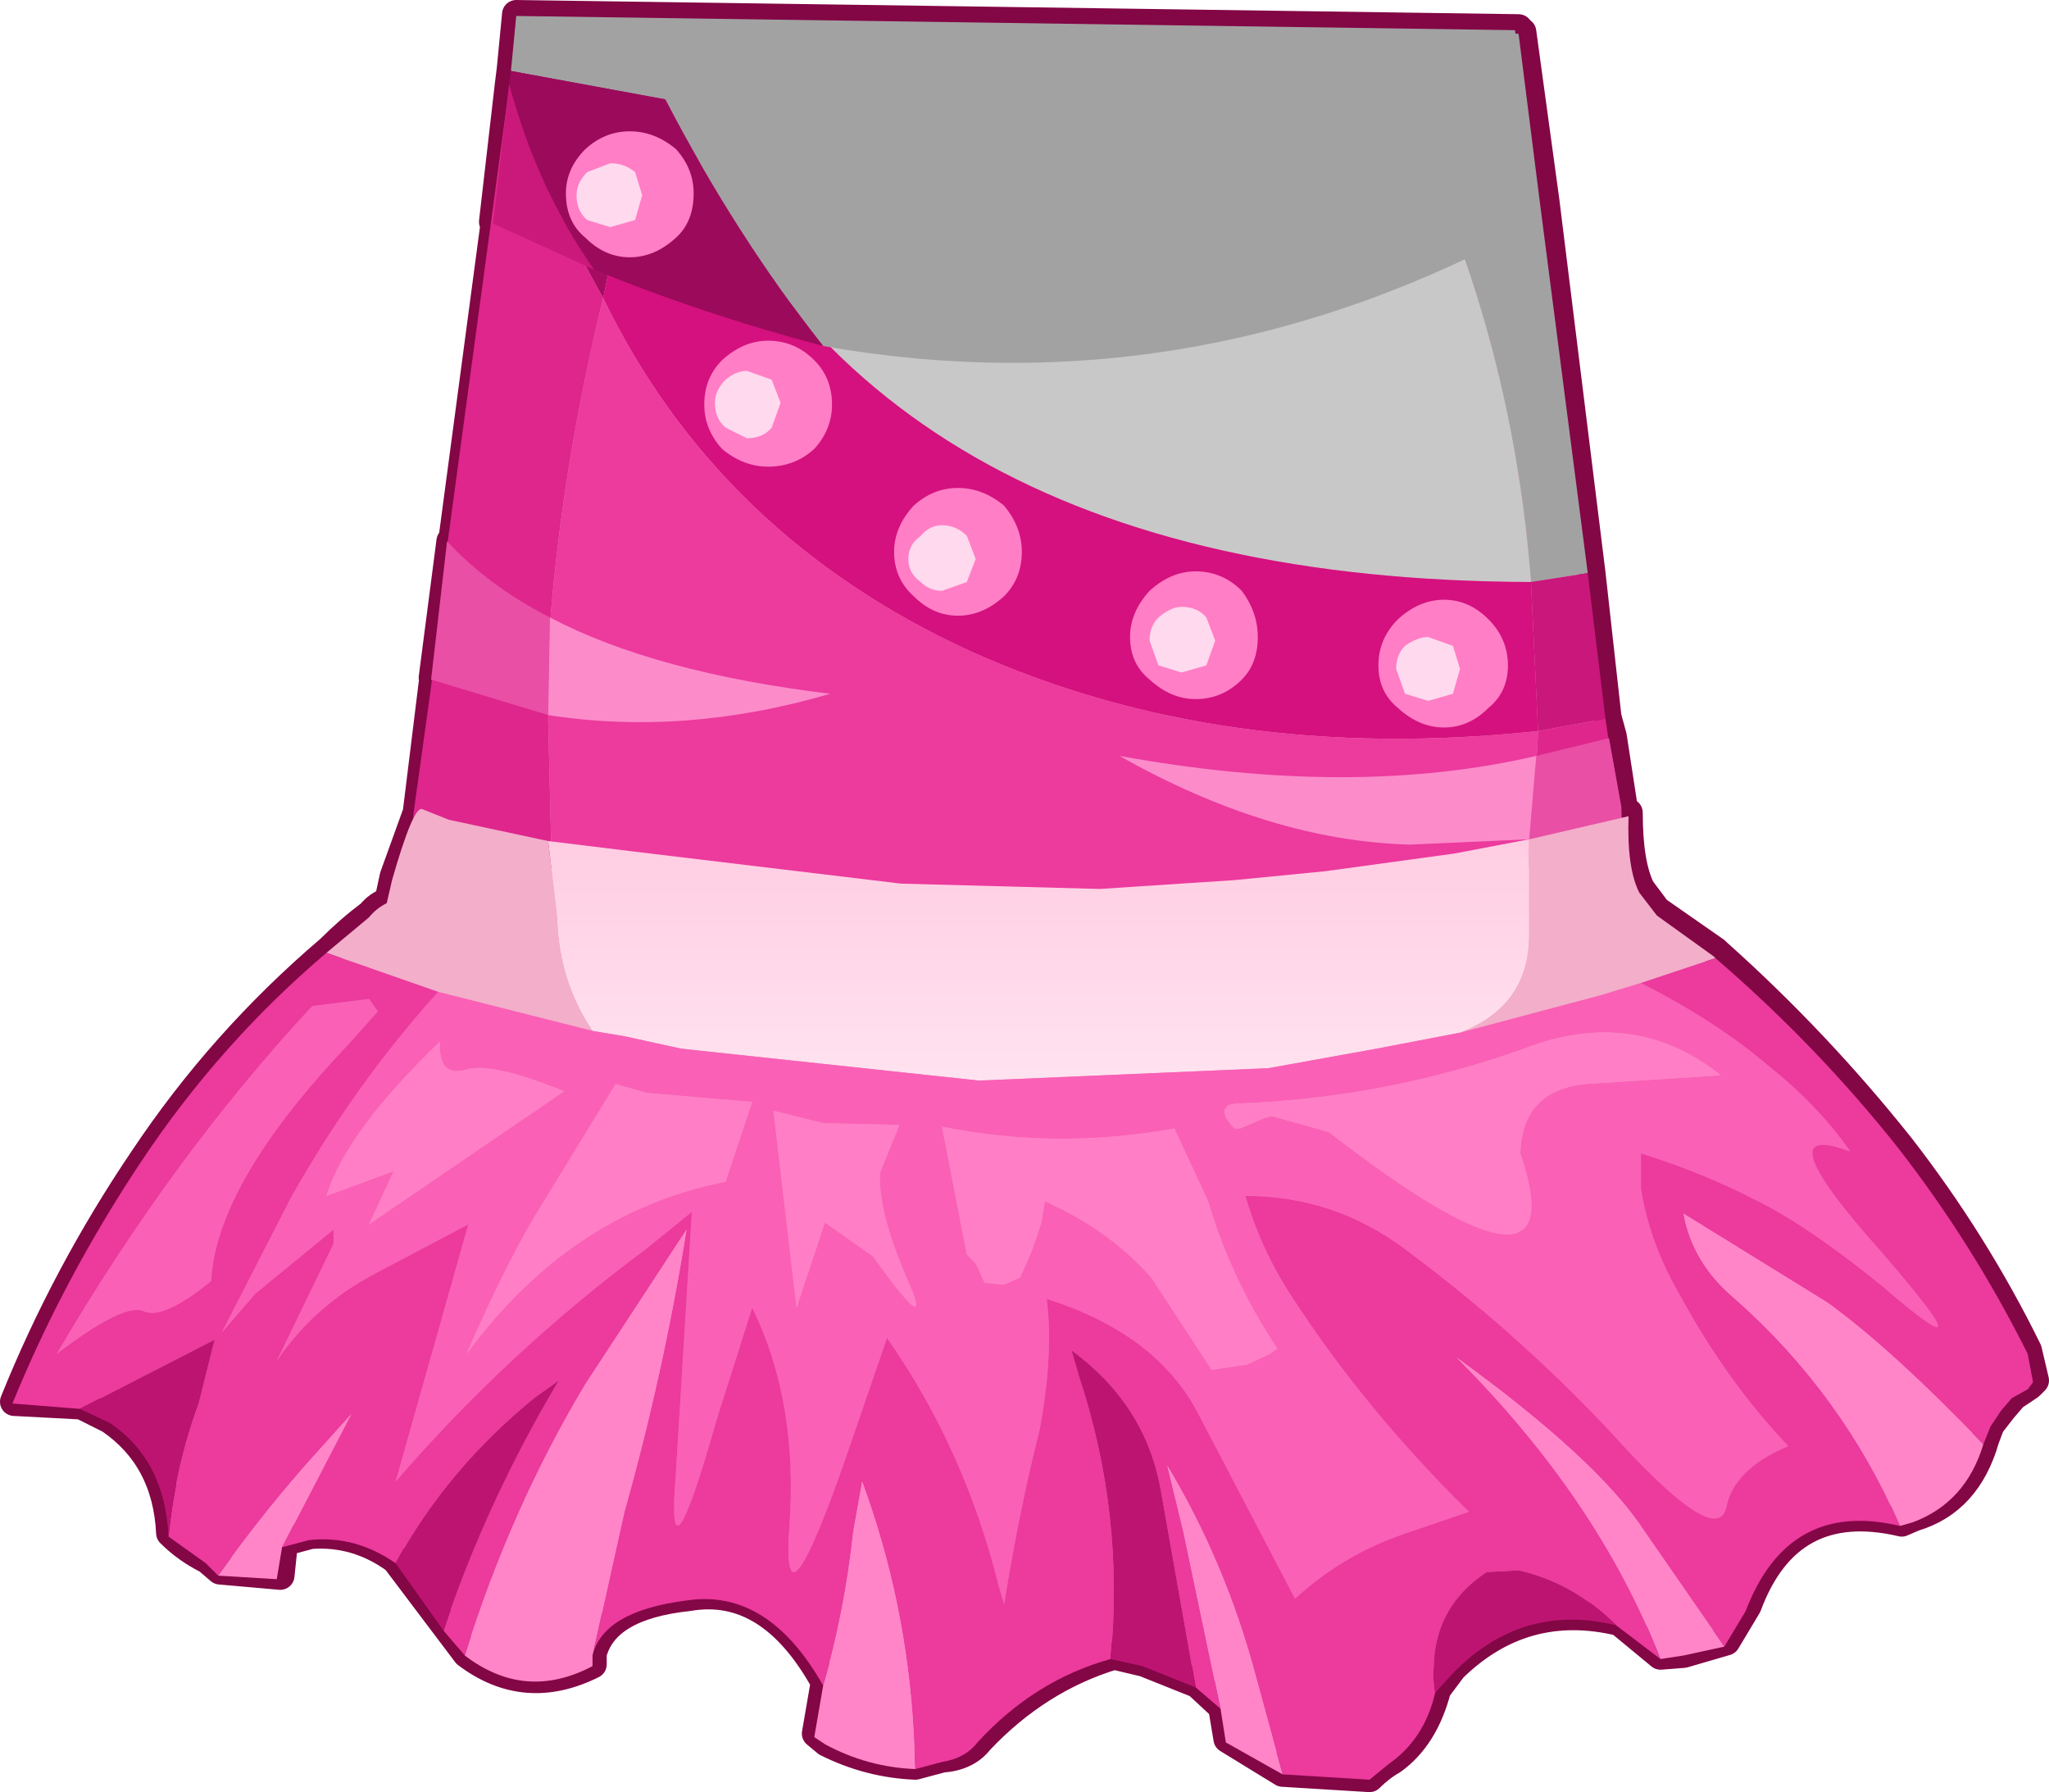 <?xml version="1.0" encoding="UTF-8" standalone="no"?>
<svg xmlns:xlink="http://www.w3.org/1999/xlink" height="50.5px" width="57.75px" xmlns="http://www.w3.org/2000/svg">
  <g transform="matrix(1.0, 0.0, 0.0, 1.0, 2.35, 2.15)">
    <path d="M14.85 37.3 L14.85 37.2 14.95 37.4 14.85 37.3" fill="url(#gradient0)" fill-rule="evenodd" stroke="none"/>
    <path d="M14.85 37.3 L14.95 37.4" fill="none" stroke="#660000" stroke-linecap="round" stroke-linejoin="round" stroke-width="0.05"/>
    <path d="M12.2 -1.75 L40.45 -1.35 40.45 -1.25 40.55 -1.25 41.2 3.5 42.5 14.0 42.95 18.05 43.1 18.6 43.4 20.55 43.45 20.8 43.55 20.75 Q43.55 22.2 43.9 22.9 L44.35 23.5 46.0 24.65 46.05 24.7 Q48.85 27.2 51.2 30.15 53.3 32.85 54.8 35.9 L55.0 36.75 54.85 36.9 54.4 37.2 54.1 37.55 53.75 38.0 53.6 38.4 Q53.1 40.15 51.6 40.6 L51.25 40.75 Q48.05 40.0 46.9 43.1 L46.3 44.1 45.1 44.45 44.45 44.5 43.3 43.55 Q40.6 42.9 38.6 44.85 L38.15 45.45 Q37.8 46.8 36.9 47.45 36.55 47.65 36.25 47.95 L33.8 47.8 32.25 46.85 32.1 45.95 31.4 45.3 29.9 44.7 29.05 44.5 Q26.9 45.15 25.25 46.9 24.9 47.35 24.2 47.4 L23.45 47.6 Q22.15 47.55 20.95 46.95 L20.65 46.7 20.9 45.25 Q19.35 42.45 17.05 42.85 14.7 43.1 14.35 44.45 L14.35 44.75 Q12.45 45.7 10.8 44.45 L8.8 41.8 Q7.7 41.0 6.4 41.1 L5.65 41.3 5.55 42.25 3.85 42.1 3.5 41.8 Q2.9 41.5 2.45 41.05 2.35 38.95 0.75 37.85 L-0.05 37.45 -1.95 37.35 Q-0.5 33.75 1.7 30.5 3.9 27.2 6.95 24.6 7.5 24.05 8.1 23.6 8.3 23.35 8.6 23.25 L8.75 22.55 9.4 20.75 9.85 17.1 9.9 16.95 9.85 16.95 10.35 13.1 10.4 13.1 11.6 4.1 11.55 4.1 12.0 0.2 12.05 -0.2 12.2 -1.75" fill="#ee90b6" fill-rule="evenodd" stroke="none"/>
    <path d="M12.2 -1.75 L12.05 -0.2 12.0 0.2 11.55 4.1 11.6 4.1 10.4 13.1 10.35 13.1 9.85 16.95 9.9 16.95 9.85 17.1 9.4 20.75 8.75 22.55 8.6 23.25 Q8.3 23.35 8.1 23.6 7.5 24.05 6.95 24.6 3.9 27.2 1.7 30.5 -0.5 33.75 -1.95 37.35 L-0.05 37.45 0.75 37.85 Q2.35 38.95 2.45 41.05 2.9 41.5 3.5 41.8 L3.85 42.1 5.55 42.25 5.65 41.3 6.4 41.1 Q7.7 41.0 8.8 41.8 L10.8 44.45 Q12.45 45.7 14.35 44.75 L14.35 44.45 Q14.7 43.1 17.05 42.85 19.35 42.45 20.9 45.25 L20.65 46.7 20.95 46.95 Q22.15 47.55 23.45 47.6 L24.2 47.4 Q24.9 47.35 25.25 46.9 26.9 45.15 29.05 44.5 L29.9 44.7 31.4 45.3 32.1 45.95 32.25 46.85 33.8 47.8 36.25 47.95 Q36.55 47.65 36.9 47.45 37.8 46.8 38.15 45.45 L38.6 44.85 Q40.6 42.9 43.3 43.55 L44.45 44.5 45.1 44.45 46.3 44.1 46.9 43.1 Q48.05 40.0 51.25 40.75 L51.6 40.6 Q53.1 40.15 53.6 38.4 L53.75 38.0 54.1 37.55 54.4 37.2 54.85 36.9 55.0 36.75 54.8 35.9 Q53.3 32.85 51.2 30.15 48.85 27.2 46.05 24.7 L46.0 24.65 44.35 23.5 43.9 22.9 Q43.55 22.2 43.55 20.75 L43.45 20.8 43.4 20.55 43.1 18.6 42.95 18.05 42.5 14.0 41.2 3.5 40.55 -1.25 40.45 -1.25 40.45 -1.35 12.2 -1.75 Z" fill="none" stroke="#830645" stroke-linecap="round" stroke-linejoin="round" stroke-width="0.8"/>
    <path d="M40.8 14.25 Q40.15 5.8 35.95 -1.25 L40.45 -1.2 41.05 3.55 42.4 14.0 40.8 14.25" fill="#a2a2a2" fill-rule="evenodd" stroke="none"/>
    <path d="M12.1 -0.4 L15.9 0.2 14.65 6.25 Q13.1 3.5 12.0 0.3 L12.05 -0.05 12.1 -0.4" fill="#a60d62" fill-rule="evenodd" stroke="none"/>
    <path d="M12.1 -0.4 L12.2 -1.6 16.05 -1.5 35.95 -1.25 Q40.15 5.8 40.8 14.25 21.65 14.2 16.45 0.3 L15.9 0.2 12.1 -0.4" fill="#c8c8c8" fill-rule="evenodd" stroke="none"/>
    <path d="M42.4 14.0 L42.9 18.1 41.0 18.45 40.8 14.25 42.4 14.0" fill="#c9177b" fill-rule="evenodd" stroke="none"/>
    <path d="M15.9 0.2 L16.45 0.3 Q21.65 14.2 40.8 14.25 L41.0 18.45 Q32.1 19.4 25.0 16.2 17.9 12.95 14.65 6.25 L15.9 0.2" fill="#d4117e" fill-rule="evenodd" stroke="none"/>
    <path d="M42.9 18.1 L43.0 18.8 43.35 20.8 43.35 21.05 43.5 21.85 43.35 21.65 40.65 22.3 40.75 21.65 40.95 19.4 41.0 18.45 42.9 18.1 M13.2 22.3 L9.3 21.55 9.3 20.8 9.8 17.2 10.25 13.25 11.55 3.65 12.0 0.3 Q13.1 3.5 14.65 6.25 13.5 10.95 13.15 15.45 L13.1 18.15 13.2 22.3" fill="#de268c" fill-rule="evenodd" stroke="none"/>
    <path d="M40.65 22.3 Q27.05 24.85 13.2 22.3 L13.1 18.15 13.15 15.45 Q13.5 10.95 14.65 6.25 17.9 12.95 25.0 16.2 32.1 19.4 41.0 18.45 L40.95 19.4 40.75 21.65 40.65 22.3" fill="#ec3a9d" fill-rule="evenodd" stroke="none"/>
    <path d="M12.0 0.3 L12.05 -0.05" fill="none" stroke="#830645" stroke-linecap="round" stroke-linejoin="round" stroke-width="0.5"/>
    <path d="M12.05 -0.15 L12.2 -1.7 40.35 -1.3 41.0 4.1 Q31.35 9.45 20.85 7.6 18.4 4.5 16.4 0.65 L12.05 -0.15" fill="#a2a2a2" fill-rule="evenodd" stroke="none"/>
    <path d="M14.4 5.45 L11.55 4.15 12.0 0.2 Q12.75 3.1 14.4 5.45" fill="#cb187b" fill-rule="evenodd" stroke="none"/>
    <path d="M12.05 -0.15 L16.4 0.65 Q18.4 4.5 20.85 7.6 17.45 6.7 14.4 5.45 12.75 3.1 12.0 0.2 L12.05 -0.15" fill="#9c0a5b" fill-rule="evenodd" stroke="none"/>
    <path d="M20.6 10.5 Q20.05 11.0 19.3 11.0 18.6 11.0 18.0 10.5 17.5 9.95 17.5 9.25 17.5 8.5 18.0 8.0 18.6 7.45 19.3 7.45 20.05 7.45 20.6 8.0 21.1 8.5 21.1 9.25 21.1 9.95 20.6 10.5" fill="#ff7ec5" fill-rule="evenodd" stroke="none"/>
    <path d="M23.4 12.1 Q23.95 11.6 24.65 11.6 25.35 11.6 25.95 12.1 26.45 12.7 26.45 13.4 26.45 14.15 25.95 14.65 25.35 15.2 24.65 15.2 23.95 15.2 23.4 14.65 22.85 14.15 22.85 13.4 22.85 12.7 23.4 12.1" fill="#ff7ec5" fill-rule="evenodd" stroke="none"/>
    <path d="M31.35 13.95 Q32.1 13.95 32.65 14.5 33.1 15.1 33.1 15.8 33.1 16.55 32.65 17.0 32.1 17.55 31.35 17.55 30.65 17.55 30.05 17.0 29.5 16.55 29.5 15.8 29.5 15.1 30.05 14.5 30.65 13.95 31.35 13.95" fill="#ff7ec5" fill-rule="evenodd" stroke="none"/>
    <path d="M36.5 16.6 Q36.5 15.85 37.05 15.3 37.65 14.75 38.35 14.75 39.05 14.75 39.6 15.3 40.15 15.85 40.15 16.6 40.15 17.35 39.6 17.8 39.05 18.35 38.35 18.35 37.65 18.35 37.05 17.8 36.5 17.35 36.5 16.6" fill="#ff7ec5" fill-rule="evenodd" stroke="none"/>
    <path d="M18.1 9.9 Q17.8 9.65 17.8 9.2 17.8 8.85 18.1 8.55 18.4 8.3 18.7 8.3 L19.4 8.55 19.65 9.2 19.4 9.9 Q19.15 10.2 18.7 10.2 L18.1 9.9" fill="#ffd9ee" fill-rule="evenodd" stroke="none"/>
    <path d="M23.25 13.6 Q23.25 13.2 23.6 12.95 23.85 12.65 24.2 12.65 24.6 12.65 24.9 12.95 L25.15 13.6 24.9 14.25 24.2 14.5 Q23.85 14.5 23.6 14.25 23.25 14.0 23.25 13.6" fill="#ffd9ee" fill-rule="evenodd" stroke="none"/>
    <path d="M30.95 14.95 Q31.4 14.95 31.65 15.25 L31.9 15.9 31.65 16.6 30.95 16.8 30.3 16.6 30.05 15.9 Q30.05 15.5 30.3 15.25 30.65 14.95 30.95 14.95" fill="#ffd9ee" fill-rule="evenodd" stroke="none"/>
    <path d="M37.9 17.6 L37.25 17.4 37.0 16.7 Q37.0 16.3 37.25 16.05 37.6 15.8 37.9 15.8 L38.6 16.05 38.8 16.7 38.6 17.4 37.9 17.6" fill="#ffd9ee" fill-rule="evenodd" stroke="none"/>
    <path d="M13.6 3.3 Q13.6 2.6 14.15 2.05 14.7 1.55 15.4 1.55 16.1 1.55 16.7 2.05 17.2 2.6 17.2 3.3 17.2 4.1 16.7 4.55 16.1 5.1 15.4 5.1 14.7 5.1 14.15 4.55 13.6 4.1 13.6 3.3" fill="#ff7ec5" fill-rule="evenodd" stroke="none"/>
    <path d="M13.9 3.35 Q13.9 3.0 14.2 2.7 L14.85 2.45 Q15.25 2.45 15.55 2.7 L15.75 3.35 15.55 4.05 14.85 4.25 14.2 4.05 Q13.9 3.8 13.9 3.35" fill="#ffd9ee" fill-rule="evenodd" stroke="none"/>
    <path d="M40.95 19.15 L43.0 18.65 43.35 20.6 43.35 20.9 40.75 21.5 40.95 19.15 M13.15 15.25 L13.1 18.0 9.8 17.0 10.25 13.1 Q11.4 14.35 13.15 15.25" fill="#e94fa4" fill-rule="evenodd" stroke="none"/>
    <path d="M40.95 19.15 L40.75 21.5 37.4 21.65 Q33.45 21.55 29.2 19.15 35.8 20.35 40.95 19.15 M13.15 15.25 Q16.1 16.8 21.05 17.4 16.95 18.6 13.1 18.0 L13.15 15.25" fill="#fc8bca" fill-rule="evenodd" stroke="none"/>
    <path d="M40.75 21.5 L40.75 24.2 Q40.75 26.2 38.8 26.95 L36.45 27.4 33.4 27.95 25.25 28.3 16.85 27.4 15.25 27.05 14.35 26.9 Q13.4 25.5 13.35 23.7 L13.1 21.55 15.55 21.85 23.05 22.75 28.65 22.9 32.45 22.65 35.0 22.4 38.65 21.9 40.75 21.5" fill="url(#gradient1)" fill-rule="evenodd" stroke="none"/>
    <path d="M38.8 26.95 Q40.75 26.2 40.75 24.2 L40.75 21.5 43.55 20.85 Q43.5 22.3 43.85 23.0 L44.35 23.65 45.95 24.8 46.0 24.85 43.9 25.55 42.75 25.9 38.8 26.95 M13.1 21.55 L13.35 23.7 Q13.4 25.5 14.35 26.9 L10.0 25.8 6.85 24.7 8.05 23.7 Q8.25 23.45 8.55 23.3 L8.7 22.65 Q9.3 20.55 9.55 20.65 L10.3 20.95 13.1 21.55" fill="#f3aeca" fill-rule="evenodd" stroke="none"/>
    <path d="M14.35 26.9 L15.25 27.05 16.85 27.4 25.25 28.3 33.4 27.95 36.45 27.4 38.8 26.95 42.75 25.9 43.9 25.55 Q46.05 26.65 47.45 27.85 48.9 29.0 49.8 30.3 47.3 29.35 50.65 33.1 53.9 36.85 50.65 34.05 48.55 32.35 47.1 31.65 45.65 30.9 43.9 30.35 L43.9 31.35 Q44.15 32.9 45.0 34.35 46.3 36.75 48.05 38.6 46.5 39.25 46.3 40.35 46.0 41.5 42.95 38.1 40.35 35.35 37.25 33.05 35.25 31.55 32.75 31.55 33.2 33.1 34.1 34.45 36.15 37.6 39.05 40.45 L37.15 41.1 Q35.45 41.7 34.15 42.9 L31.35 37.55 Q30.15 35.4 27.15 34.45 27.35 36.0 26.95 38.15 26.4 40.3 25.95 43.05 L25.8 42.55 Q24.85 38.7 22.65 35.55 L21.55 38.75 Q19.65 44.25 19.9 40.85 20.15 37.35 18.85 34.7 L17.85 37.85 Q16.4 42.95 16.7 39.35 L17.15 32.0 15.85 33.05 Q11.95 35.95 8.8 39.6 L10.85 32.35 8.2 33.75 Q6.5 34.65 5.45 36.2 L7.05 32.9 7.05 32.5 4.85 34.3 3.9 35.4 5.85 31.6 Q7.65 28.4 10.0 25.8 L14.35 26.9 M40.5 30.35 Q40.55 28.6 42.3 28.4 L46.15 28.15 Q43.7 26.2 40.6 27.4 36.7 28.8 32.45 28.95 L32.25 29.0 32.15 29.15 32.2 29.35 32.35 29.55 32.45 29.65 32.6 29.65 33.3 29.35 33.5 29.3 35.1 29.75 Q42.15 35.2 40.5 30.35 M15.9 28.65 L15.0 28.4 12.95 31.75 Q12.0 33.25 10.8 36.0 13.75 32.0 18.1 31.15 L18.85 28.9 15.9 28.65 M10.75 28.0 Q10.0 28.2 10.05 27.2 7.4 29.75 6.85 31.55 L8.75 30.85 8.05 32.35 13.55 28.6 Q11.45 27.75 10.75 28.0 M19.45 29.15 L20.1 34.7 20.9 32.3 22.25 33.25 Q24.05 35.75 23.2 33.85 22.4 32.0 22.45 30.9 L23.0 29.55 20.85 29.5 19.45 29.15 M6.45 26.2 L8.05 26.0 8.3 26.35 7.45 27.3 Q3.75 31.2 3.6 33.95 2.25 35.05 1.7 34.8 1.15 34.55 -0.75 36.0 2.5 30.45 6.45 26.2 M33.65 35.85 Q32.35 33.9 31.7 31.7 L30.75 29.65 Q27.45 30.25 24.2 29.6 L24.9 33.2 25.15 33.45 25.4 34.0 25.95 34.05 26.4 33.85 26.75 33.05 27.0 32.3 27.1 31.7 Q28.9 32.5 30.1 33.85 L31.8 36.45 32.8 36.3 33.45 36.0 33.65 35.85" fill="#fa60b6" fill-rule="evenodd" stroke="none"/>
    <path d="M43.9 25.55 L46.0 24.85 Q48.85 27.3 51.15 30.2 53.25 32.9 54.8 36.0 L54.95 36.8 54.8 37.0 54.35 37.25 54.05 37.6 53.75 38.05 53.55 38.55 Q50.95 35.85 49.15 34.55 L45.1 32.05 Q45.35 33.45 46.55 34.45 49.6 37.15 51.2 40.85 48.05 40.1 46.85 43.25 L46.25 44.25 44.0 41.0 Q42.7 39.0 38.7 36.1 42.7 40.1 44.45 44.6 L43.2 43.65 Q42.0 42.45 40.45 42.1 L39.55 42.15 Q37.8 43.3 38.1 45.55 37.8 46.85 36.8 47.55 L36.25 48.0 33.8 47.85 33.05 45.1 Q32.2 41.9 30.55 39.15 L31.0 41.0 32.05 46.0 31.35 45.4 30.35 39.75 Q29.9 37.4 27.85 35.9 L28.05 36.6 Q29.35 40.5 28.95 44.6 26.8 45.2 25.2 46.95 24.85 47.4 24.2 47.5 L23.45 47.7 23.4 46.65 Q23.2 43.0 21.95 39.6 L21.7 41.0 Q21.45 43.3 20.85 45.35 19.3 42.6 17.0 42.95 14.65 43.25 14.35 44.5 L15.25 40.45 Q16.35 36.55 17.0 32.5 L14.15 36.85 Q12.05 40.35 10.75 44.5 L10.15 43.8 Q11.35 40.2 13.4 36.75 L12.7 37.25 Q10.25 39.25 8.8 41.9 7.65 41.1 6.35 41.25 L5.6 41.45 7.55 37.7 6.65 38.7 Q5.15 40.35 3.8 42.25 L3.45 41.9 2.4 41.15 Q2.6 39.15 3.25 37.4 L3.7 35.6 -0.1 37.55 -2.0 37.4 Q-0.55 33.85 1.65 30.55 3.85 27.25 6.85 24.7 L10.0 25.8 Q7.65 28.4 5.85 31.6 L3.9 35.4 4.85 34.3 7.05 32.5 7.05 32.9 5.45 36.2 Q6.5 34.65 8.2 33.75 L10.85 32.35 8.8 39.6 Q11.95 35.95 15.85 33.05 L17.15 32.0 16.7 39.35 Q16.4 42.95 17.85 37.85 L18.85 34.7 Q20.15 37.35 19.9 40.85 19.65 44.25 21.55 38.75 L22.65 35.55 Q24.85 38.7 25.8 42.55 L25.95 43.05 Q26.4 40.3 26.95 38.15 27.35 36.0 27.15 34.45 30.15 35.4 31.35 37.55 L34.15 42.9 Q35.45 41.7 37.15 41.1 L39.05 40.45 Q36.15 37.6 34.1 34.45 33.2 33.1 32.75 31.55 35.25 31.55 37.25 33.05 40.35 35.35 42.95 38.1 46.0 41.5 46.3 40.35 46.5 39.25 48.05 38.6 46.3 36.75 45.0 34.35 44.15 32.9 43.9 31.35 L43.9 30.35 Q45.65 30.9 47.1 31.65 48.55 32.35 50.65 34.05 53.9 36.85 50.65 33.1 47.3 29.35 49.8 30.3 48.9 29.0 47.45 27.85 46.05 26.65 43.9 25.55 M6.45 26.2 Q2.5 30.45 -0.75 36.0 1.15 34.55 1.7 34.8 2.25 35.05 3.6 33.95 3.75 31.2 7.45 27.3 L8.3 26.35 8.05 26.0 6.45 26.2" fill="#ec3a9d" fill-rule="evenodd" stroke="none"/>
    <path d="M40.5 30.35 Q42.15 35.2 35.1 29.75 L33.5 29.3 33.3 29.35 32.6 29.65 32.45 29.65 32.35 29.55 32.2 29.35 32.15 29.15 32.25 29.0 32.45 28.95 Q36.7 28.8 40.6 27.4 43.7 26.2 46.15 28.15 L42.3 28.4 Q40.55 28.6 40.5 30.35 M10.75 28.0 Q11.45 27.75 13.55 28.6 L8.05 32.35 8.75 30.85 6.85 31.55 Q7.4 29.75 10.05 27.2 10.0 28.2 10.75 28.0 M15.9 28.65 L18.85 28.9 18.1 31.15 Q13.75 32.0 10.8 36.0 12.0 33.25 12.95 31.75 L15.0 28.4 15.9 28.65 M19.45 29.15 L20.85 29.5 23.0 29.55 22.45 30.9 Q22.4 32.0 23.2 33.85 24.05 35.75 22.25 33.25 L20.9 32.3 20.1 34.7 19.45 29.15 M33.65 35.85 L33.45 36.0 32.8 36.3 31.8 36.45 30.1 33.85 Q28.9 32.5 27.1 31.7 L27.0 32.3 26.75 33.05 26.4 33.85 25.95 34.05 25.4 34.0 25.15 33.45 24.9 33.2 24.2 29.6 Q27.45 30.25 30.75 29.65 L31.7 31.7 Q32.35 33.9 33.65 35.85" fill="#ff7ec5" fill-rule="evenodd" stroke="none"/>
    <path d="M53.55 38.55 Q53.05 40.2 51.55 40.75 L51.2 40.85 Q49.6 37.15 46.55 34.45 45.35 33.45 45.1 32.05 L49.15 34.55 Q50.95 35.85 53.55 38.55 M46.25 44.25 L45.1 44.5 44.45 44.6 Q42.7 40.1 38.7 36.1 42.7 39.0 44.0 41.0 L46.25 44.25 M33.8 47.85 L32.2 46.95 32.05 46.0 31.0 41.0 30.55 39.15 Q32.2 41.9 33.05 45.1 L33.8 47.85 M23.45 47.7 Q22.1 47.65 20.9 47.0 L20.6 46.8 20.85 45.35 Q21.45 43.3 21.7 41.0 L21.95 39.6 Q23.2 43.0 23.4 46.65 L23.45 47.7 M14.35 44.5 L14.35 44.8 Q12.45 45.8 10.75 44.5 12.05 40.35 14.15 36.85 L17.0 32.5 Q16.35 36.55 15.25 40.45 L14.35 44.5 M5.6 41.45 L5.45 42.35 3.8 42.25 Q5.15 40.35 6.65 38.7 L7.55 37.7 5.6 41.45" fill="#ff85c8" fill-rule="evenodd" stroke="none"/>
    <path d="M43.2 43.65 Q40.55 43.0 38.6 45.0 L38.1 45.55 Q37.8 43.3 39.55 42.15 L40.45 42.1 Q42.0 42.45 43.2 43.65 M31.35 45.4 L29.85 44.8 28.95 44.6 Q29.35 40.5 28.05 36.6 L27.85 35.9 Q29.9 37.4 30.35 39.75 L31.35 45.4 M10.15 43.8 L8.8 41.9 Q10.25 39.25 12.7 37.25 L13.4 36.75 Q11.35 40.2 10.15 43.8 M2.4 41.15 Q2.3 39.0 0.75 37.95 L-0.1 37.55 3.7 35.6 3.25 37.4 Q2.6 39.15 2.4 41.15" fill="#bd1472" fill-rule="evenodd" stroke="none"/>
  </g>
  <defs>
    <linearGradient gradientTransform="matrix(-0.001, -0.031, 0.035, -0.001, 19.2, 16.35)" gradientUnits="userSpaceOnUse" id="gradient0" spreadMethod="pad" x1="-819.2" x2="819.2">
      <stop offset="0.0" stop-color="#930f44"/>
      <stop offset="1.0" stop-color="#a3104b"/>
    </linearGradient>
    <linearGradient gradientTransform="matrix(0.0, 0.019, -0.035, 0.0, 27.3, 18.7)" gradientUnits="userSpaceOnUse" id="gradient1" spreadMethod="pad" x1="-819.2" x2="819.2">
      <stop offset="0.0" stop-color="#ff93be"/>
      <stop offset="1.0" stop-color="#fff5fb"/>
    </linearGradient>
  </defs>
</svg>
